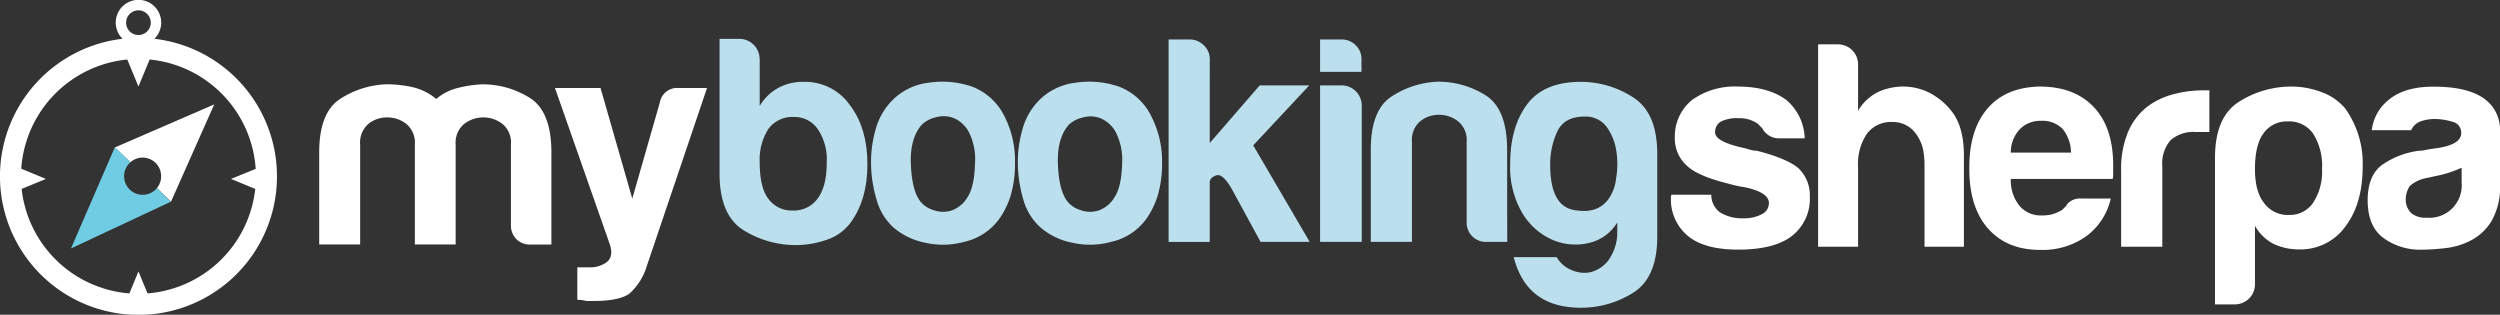 <svg xmlns="http://www.w3.org/2000/svg" viewBox="0 0 462.09 58.18"><rect x="0" y="0" width="462.09" height="58.18" fill="#333333" stroke="none"/><defs><style>.cls-1{fill:#fff;}.cls-2{fill:#6fcce2;}.cls-3{fill:#bcdfed;}</style></defs><title>logo-lt_1</title><g id="Layer_2" data-name="Layer 2"><g id="Layer_1-2" data-name="Layer 1"><g id="_Group_" data-name="&lt;Group&gt;"><path id="_Path_" data-name="&lt;Path&gt;" class="cls-1" d="M21.23,27.25,24.1,30a3.36,3.36,0,0,1,2.26-.87,3.42,3.42,0,0,1,3.42,3.41A3.38,3.38,0,0,1,29,34.77l2.6,2.52,8-18Z"/><path id="_Path_2" data-name="&lt;Path&gt;" class="cls-2" d="M26.36,36a3.42,3.42,0,0,1-3.42-3.42A3.37,3.37,0,0,1,24.1,30l-2.87-2.79L13.12,45.92l18.44-8.63L29,34.77A3.36,3.36,0,0,1,26.36,36Z"/></g><path id="_Compound_Path_" data-name="&lt;Compound Path&gt;" class="cls-1" d="M28.54,7.17a4.2,4.2,0,1,0-5.89,0,25.6,25.6,0,1,0,5.89,0ZM25.59,1.91a2.28,2.28,0,1,1-2.28,2.28A2.28,2.28,0,0,1,25.59,1.91Zm1.68,52.32-1.68-4.06-1.67,4.06A21.75,21.75,0,0,1,4,34.92l4.48-1.85L3.93,31.18A21.75,21.75,0,0,1,23.53,11l2.06,5,2.07-5a21.75,21.75,0,0,1,19.6,20.21L42.7,33.07l4.48,1.85A21.75,21.75,0,0,1,27.27,54.23Z"/><path class="cls-1" d="M84.18,45.19h-7.5V26.71A4.49,4.49,0,0,0,75.1,22.9a5.69,5.69,0,0,0-3.53-1.2,5.45,5.45,0,0,0-3.48,1.2,4.54,4.54,0,0,0-1.52,3.81V45.19H59v-17q0-7.39,3.86-9.9a16.83,16.83,0,0,1,8.53-2.71,22.23,22.23,0,0,1,4.9.54,10.29,10.29,0,0,1,4.34,2.17,9.7,9.7,0,0,1,3.86-2,22,22,0,0,1,4.63-.7,16.33,16.33,0,0,1,8.8,2.5q4,2.5,4,10.11v17H98.1a3.57,3.57,0,0,1-2.66-1,3.62,3.62,0,0,1-1-2.67V26.71a4.48,4.48,0,0,0-1.57-3.81,5.81,5.81,0,0,0-7.07,0,4.49,4.49,0,0,0-1.58,3.81V45.19Z"/><path class="cls-1" d="M106.71,55.41v-6h2.07a5.19,5.19,0,0,0,3.42-1c.84-.69,1-1.8.49-3.32L102.58,16.27H111l5.87,20.44,5.11-17.83a3.22,3.22,0,0,1,3.48-2.61h5.22L119.54,49.21a11.1,11.1,0,0,1-3.26,5.11q-1.95,1.3-6.41,1.31h-1.53a3.86,3.86,0,0,0-.81-.16A7,7,0,0,0,106.71,55.41Z"/><path class="cls-3" d="M140.42,10.89v8.7a9,9,0,0,1,3.48-3.37,9.63,9.63,0,0,1,4.78-1.09,10.09,10.09,0,0,1,8.37,4.24q3.27,4.24,3.27,11t-3.27,11a9,9,0,0,1-4.4,3,17.2,17.2,0,0,1-5.49.93,18.27,18.27,0,0,1-9.68-2.72Q133,39.82,133,32.09V7.19h3.7a3.72,3.72,0,0,1,3.7,3.7ZM152.81,30a10,10,0,0,0-1.63-6.09,5.2,5.2,0,0,0-4.46-2.29,5.49,5.49,0,0,0-4.67,2.18,10.46,10.46,0,0,0-1.63,6.2c0,3,.5,5.25,1.52,6.63a5.3,5.3,0,0,0,4.57,2.28,5.4,5.4,0,0,0,4.67-2.28Q152.82,34.38,152.81,30Z"/><path class="cls-3" d="M165.21,42.1A10.79,10.79,0,0,1,162,36.82a24,24,0,0,1-1-6.9,21.92,21.92,0,0,1,.81-5.87,12.24,12.24,0,0,1,2.56-4.9,11.3,11.3,0,0,1,7.28-3.86,16.88,16.88,0,0,1,8,.71,11.13,11.13,0,0,1,6.09,5.65A18.12,18.12,0,0,1,187.61,30a21,21,0,0,1-.76,6,15.28,15.28,0,0,1-2,4.24,10.88,10.88,0,0,1-6.63,4.46,14.87,14.87,0,0,1-7.23.16A12.76,12.76,0,0,1,165.21,42.1ZM170.43,23q-2.28,2.5-2.07,7.45c.15,3.3.76,5.6,1.85,6.9a4.89,4.89,0,0,0,2.28,1.47,5.24,5.24,0,0,0,3.32.11,5.57,5.57,0,0,0,3-2.45q1.3-1.95,1.41-6.3A11.13,11.13,0,0,0,179,24.26a5.68,5.68,0,0,0-2.88-2.5,5.27,5.27,0,0,0-3.26-.05A5.49,5.49,0,0,0,170.43,23Z"/><path class="cls-3" d="M192.39,42.1a10.79,10.79,0,0,1-3.26-5.28,24.33,24.33,0,0,1-1-6.9,21.54,21.54,0,0,1,.82-5.87,12.11,12.11,0,0,1,2.55-4.9,11.32,11.32,0,0,1,7.29-3.86,16.84,16.84,0,0,1,8,.71,11.06,11.06,0,0,1,6.09,5.65A18.12,18.12,0,0,1,214.79,30a21,21,0,0,1-.76,6,15.28,15.28,0,0,1-2,4.24,10.88,10.88,0,0,1-6.63,4.46,14.87,14.87,0,0,1-7.23.16A12.76,12.76,0,0,1,192.39,42.1ZM197.61,23q-2.28,2.5-2.07,7.45t1.85,6.9a4.93,4.93,0,0,0,2.29,1.47,5.21,5.21,0,0,0,3.31.11,5.54,5.54,0,0,0,3-2.45q1.31-1.95,1.42-6.3a11.13,11.13,0,0,0-1.25-5.88,5.74,5.74,0,0,0-2.89-2.5,5.26,5.26,0,0,0-3.26-.05A5.61,5.61,0,0,0,197.61,23Z"/><path class="cls-3" d="M223.6,15.78V26.44l9.24-10.66H242L231.64,26.87l10.44,17.84H233l-5.33-9.79Q226,32,224.79,32.42c-.8.29-1.19.72-1.19,1.3v11H216V7.3h3.91a3.6,3.6,0,0,1,2.61,1.09,3.45,3.45,0,0,1,1.09,2.5Z"/><path class="cls-3" d="M244,7.3H248a3.57,3.57,0,0,1,2.61,1.09A3.53,3.53,0,0,1,251.65,11v2.28H244Zm0,8.48H248a3.72,3.72,0,0,1,3.7,3.7V44.71H244Z"/><path class="cls-3" d="M278.59,44.71h-3.8a3.55,3.55,0,0,1-3.7-3.7V26.22a4.45,4.45,0,0,0-1.58-3.8,5.67,5.67,0,0,0-3.53-1.2,5.45,5.45,0,0,0-3.48,1.2,4.51,4.51,0,0,0-1.52,3.8V44.71h-7.61v-17q0-7.39,3.86-9.89a16.84,16.84,0,0,1,8.53-2.72,16.43,16.43,0,0,1,8.81,2.5q4,2.51,4,10.11Z"/><path class="cls-3" d="M298.93,43V41.12a8.31,8.31,0,0,1-5.28,3.8,10.8,10.8,0,0,1-6.58-.54,12.22,12.22,0,0,1-5.6-4.84,16.64,16.64,0,0,1-2.33-9.3q0-6.73,3.1-10.92t9.94-4.19A17.69,17.69,0,0,1,301.86,18q4.45,2.82,4.46,10.44V43.73q0,7.6-4.46,10.38a18,18,0,0,1-9.68,2.77q-10,0-12.39-9.35h7.94a5.57,5.57,0,0,0,2.66,2.34,5.71,5.71,0,0,0,3.59.44,6,6,0,0,0,3.26-2.13A8.84,8.84,0,0,0,298.93,43Zm-12.4-12.51q0,7.5,4.35,8.32t6.41-2A8,8,0,0,0,298.71,33a15.63,15.63,0,0,0,.05-5.06A10.08,10.08,0,0,0,297,23.5a4.78,4.78,0,0,0-4.13-1.95c-2.47,0-4.13.9-5,2.71A14.18,14.18,0,0,0,286.53,30.46Z"/><path class="cls-1" d="M308.91,36h7.4a4,4,0,0,0,1.63,3.27,7.78,7.78,0,0,0,4.35,1.08,7,7,0,0,0,3.37-.76,2.29,2.29,0,0,0,1.3-2.06q0-2-4.56-2.94a20.69,20.69,0,0,1-2.94-.65c-3.84-.94-6.41-2.07-7.72-3.37a6.69,6.69,0,0,1-2.17-5.22,8.67,8.67,0,0,1,3.15-6.85A13.52,13.52,0,0,1,321.2,16q5.66,0,9,2.5a9.59,9.59,0,0,1,3.37,7.07h-4.68a3.45,3.45,0,0,1-3.15-1.85l-.87-.87a5.89,5.89,0,0,0-3.59-1,6.5,6.5,0,0,0-3.26.65,2.21,2.21,0,0,0-1,2q0,1.74,5.65,2.93a10.73,10.73,0,0,0,1.14.33,4.52,4.52,0,0,0,.93.11q5.55,1.41,7.72,3.26a6.89,6.89,0,0,1,2.06,5.22,8.68,8.68,0,0,1-3.48,7.39q-3.25,2.4-9.78,2.4c-4.13,0-7.21-.84-9.24-2.5a8.74,8.74,0,0,1-3.16-7.29Z"/><path class="cls-1" d="M354.21,24.84a5.19,5.19,0,0,0-4.46-2.29,5.51,5.51,0,0,0-4.68,2.18,9.81,9.81,0,0,0-1.63,6V45.6h-7.39V8.2h3.7a3.7,3.7,0,0,1,3.69,3.7v8.59A8.65,8.65,0,0,1,349,16.35a11,11,0,0,1,6.85.44A12.27,12.27,0,0,1,361,20.92Q363,23.75,363,28.75V45.6h-7.28v-15a15.38,15.38,0,0,0-.27-3A7.46,7.46,0,0,0,354.21,24.84Z"/><path class="cls-1" d="M384.71,36.69h5.44a11.9,11.9,0,0,1-4.57,7,13.89,13.89,0,0,1-8.48,2.5q-6.19,0-9.68-4T364,30.92q0-6.95,3.37-10.87T377,16q6.52,0,10.12,3.91t3.47,11.2v1.2a2,2,0,0,1-.1.76H371.67a7.45,7.45,0,0,0,1.63,5,5.13,5.13,0,0,0,4.24,1.74,6.12,6.12,0,0,0,3.15-.76,1.49,1.49,0,0,0,.6-.38l.6-.6a2.29,2.29,0,0,1,.81-.87A3.25,3.25,0,0,1,384.71,36.69Zm-13-8.48h11.09a7.06,7.06,0,0,0-1.53-4.35,5.19,5.19,0,0,0-4-1.53,5.27,5.27,0,0,0-3.91,1.53A6.19,6.19,0,0,0,371.67,28.21Z"/><path class="cls-1" d="M392.06,45.6v-14a17.85,17.85,0,0,1,1.25-7.13,11.75,11.75,0,0,1,3.42-4.62,13.63,13.63,0,0,1,4.84-2.39,21.36,21.36,0,0,1,5.71-.76h1.09V24.4h-2.5a6.39,6.39,0,0,0-4.68,1.52,6.57,6.57,0,0,0-1.52,4.79V45.6Z"/><path class="cls-1" d="M416.8,52.56a3.72,3.72,0,0,1-3.69,3.7h-3.7V29.18q0-7.6,4.46-10.38A17.94,17.94,0,0,1,423.54,16a15.58,15.58,0,0,1,5.49,1,10.32,10.32,0,0,1,4.41,3,17.35,17.35,0,0,1,3.26,10.87q0,6.86-3.26,11.1a10.22,10.22,0,0,1-8.37,4.13,11.1,11.1,0,0,1-4.79-1,8.23,8.23,0,0,1-3.48-3.37Zm12.4-21.31a11.15,11.15,0,0,0-1.63-6.52,5.39,5.39,0,0,0-4.68-2.29,5.28,5.28,0,0,0-4.57,2.29c-1,1.37-1.52,3.55-1.52,6.52,0,2.76.55,4.82,1.63,6.2a5.41,5.41,0,0,0,4.68,2.28,5.2,5.2,0,0,0,4.46-2.28A10.53,10.53,0,0,0,429.2,31.25Z"/><path class="cls-1" d="M456.77,44.41a13.38,13.38,0,0,1-4.84,1.46,41.27,41.27,0,0,1-4.51.28A11.4,11.4,0,0,1,440.57,44q-2.94-2.13-2.94-7c0-3,.89-5.22,2.66-6.52a15.24,15.24,0,0,1,6.8-2.61,6.18,6.18,0,0,0,1.3-.16c.51-.11,1.09-.2,1.74-.28q4.78-.64,4.79-2.82a2.05,2.05,0,0,0-1.69-2.12,11,11,0,0,0-3.1-.49,7.86,7.86,0,0,0-2.71.43,3,3,0,0,0-1.74,1.63h-7.29a8.38,8.38,0,0,1,3.05-5.54q2.93-2.51,8.37-2.5,6.09,0,9.13,2.06a7,7,0,0,1,3.15,6.09v9.9a12.47,12.47,0,0,1-1.57,6.79A9.7,9.7,0,0,1,456.77,44.41ZM455,31a20.76,20.76,0,0,1-4.24,1.42l-2.5.54a6.37,6.37,0,0,0-2.83,1.41,4.43,4.43,0,0,0-.76,2.4,3.52,3.52,0,0,0,1,2.61,4.1,4.1,0,0,0,2.82.86A6,6,0,0,0,455,33.75Z"/></g></g></svg>